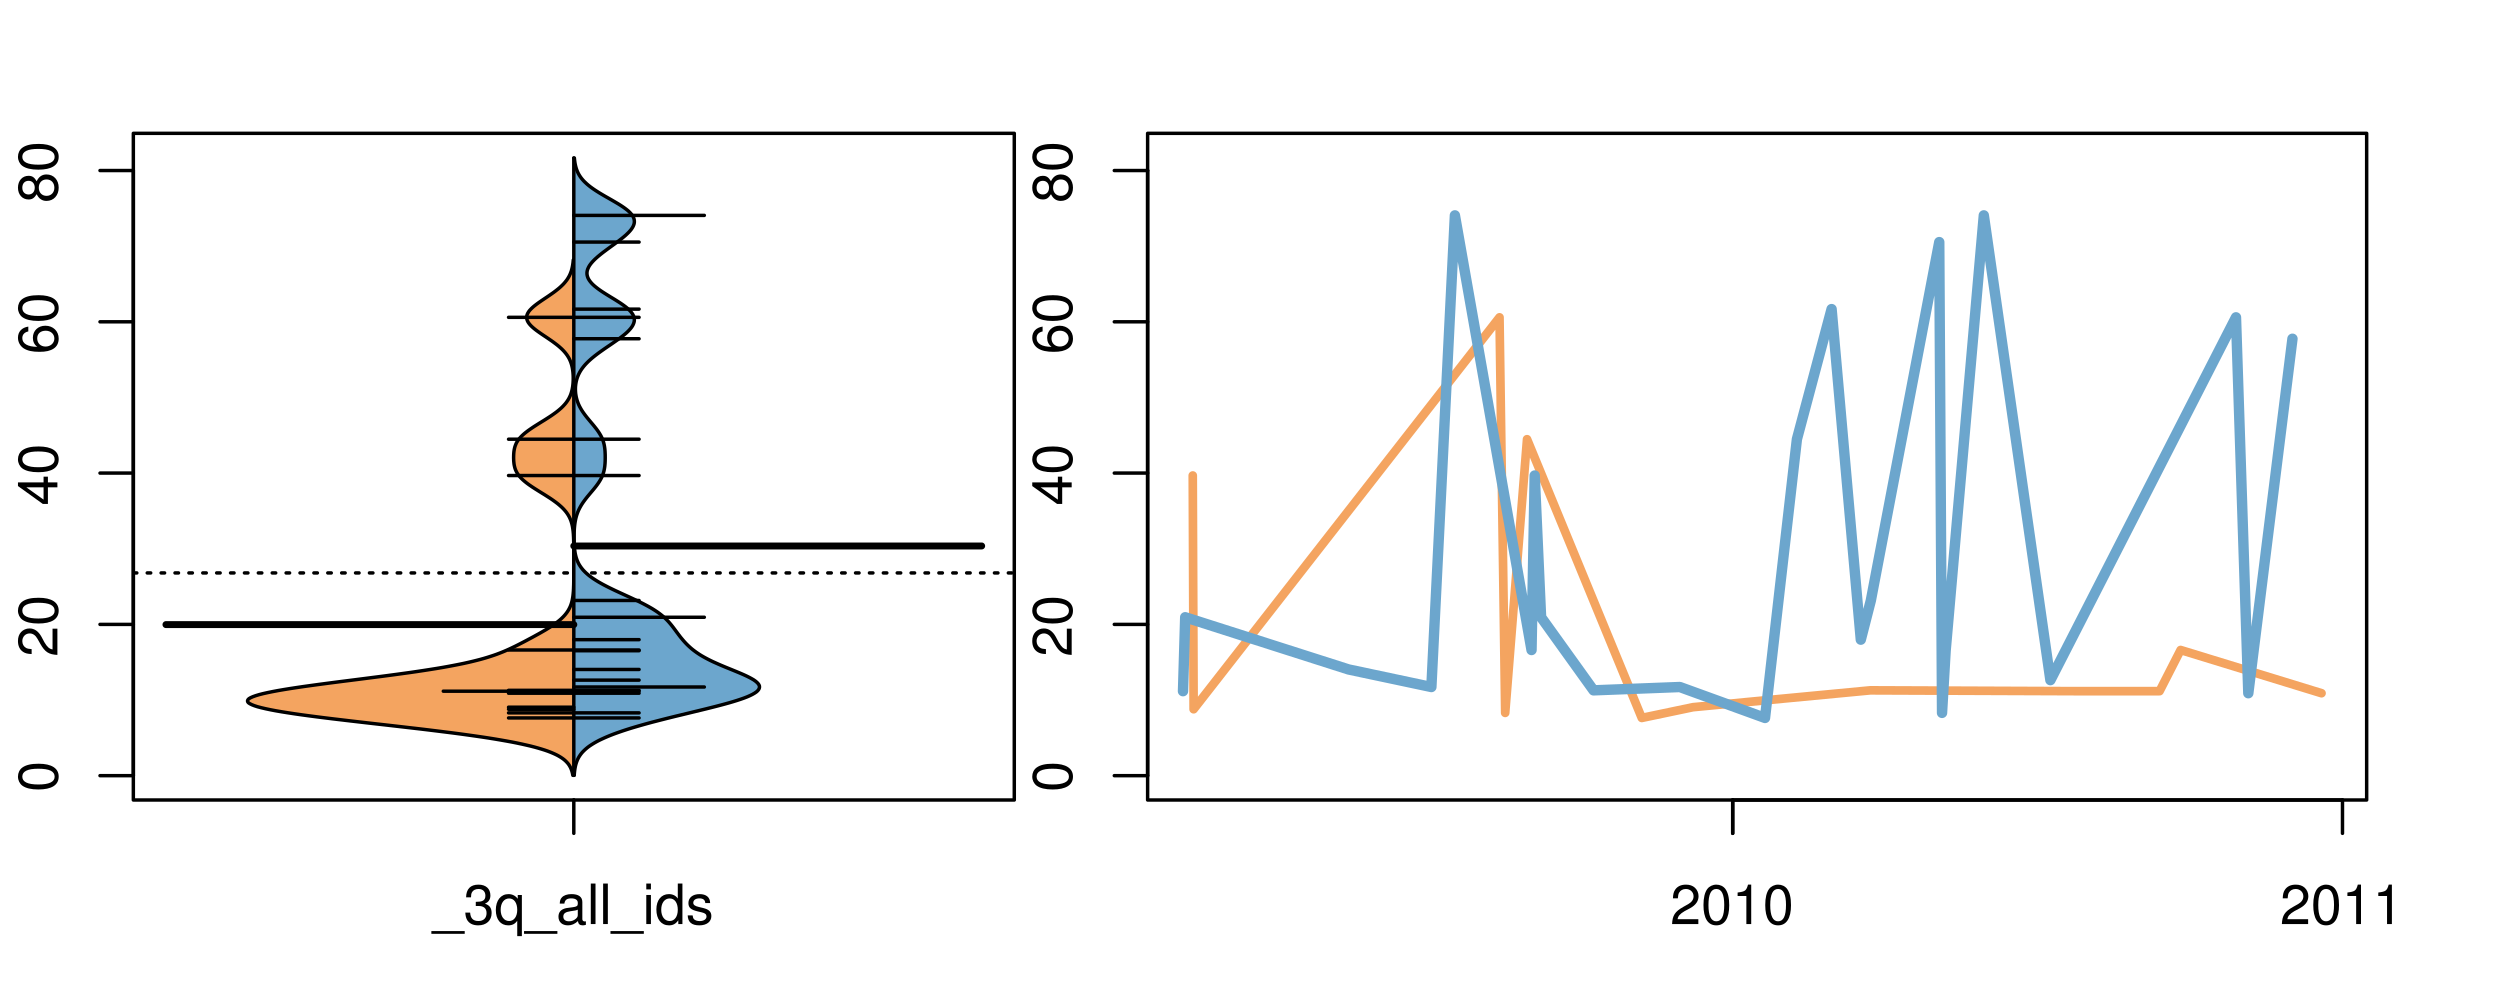 <?xml version="1.0" encoding="UTF-8"?>
<svg xmlns="http://www.w3.org/2000/svg" xmlns:xlink="http://www.w3.org/1999/xlink" width="540pt" height="216pt" viewBox="0 0 540 216" version="1.1">
<defs>
<g>
<symbol overflow="visible" id="glyph0-0">
<path style="stroke:none;" d="M -8.516 -3.297 C -8.516 -2.516 -8.156 -1.781 -7.578 -1.344 C -6.828 -0.797 -5.688 -0.516 -4.109 -0.516 C -1.25 -0.516 0.281 -1.469 0.281 -3.297 C 0.281 -5.094 -1.25 -6.078 -4.047 -6.078 C -5.703 -6.078 -6.797 -5.812 -7.578 -5.25 C -8.172 -4.812 -8.516 -4.109 -8.516 -3.297 Z M -7.578 -3.297 C -7.578 -4.438 -6.422 -5 -4.141 -5 C -1.734 -5 -0.594 -4.453 -0.594 -3.281 C -0.594 -2.156 -1.781 -1.594 -4.109 -1.594 C -6.438 -1.594 -7.578 -2.156 -7.578 -3.297 Z M -7.578 -3.297 "/>
</symbol>
<symbol overflow="visible" id="glyph0-1">
<path style="stroke:none;" d="M -1.047 -6.078 L -1.047 -1.594 C -1.734 -1.703 -2.188 -2.094 -2.797 -3.125 L -3.438 -4.328 C -4.094 -5.516 -4.969 -6.125 -6.016 -6.125 C -6.719 -6.125 -7.375 -5.844 -7.844 -5.344 C -8.297 -4.844 -8.516 -4.219 -8.516 -3.406 C -8.516 -2.328 -8.125 -1.531 -7.406 -1.062 C -6.953 -0.75 -6.422 -0.625 -5.562 -0.594 L -5.562 -1.656 C -6.125 -1.688 -6.484 -1.766 -6.75 -1.906 C -7.266 -2.188 -7.578 -2.734 -7.578 -3.375 C -7.578 -4.328 -6.906 -5.047 -5.984 -5.047 C -5.312 -5.047 -4.734 -4.656 -4.312 -3.906 L -3.688 -2.797 C -2.672 -1.016 -1.875 -0.5 0 -0.406 L 0 -6.078 Z M -1.047 -6.078 "/>
</symbol>
<symbol overflow="visible" id="glyph0-2">
<path style="stroke:none;" d="M -2.047 -3.922 L 0 -3.922 L 0 -4.984 L -2.047 -4.984 L -2.047 -6.234 L -2.984 -6.234 L -2.984 -4.984 L -8.516 -4.984 L -8.516 -4.203 L -3.156 -0.344 L -2.047 -0.344 Z M -2.984 -3.922 L -2.984 -1.266 L -6.703 -3.922 Z M -2.984 -3.922 "/>
</symbol>
<symbol overflow="visible" id="glyph0-3">
<path style="stroke:none;" d="M -6.281 -5.969 C -7.688 -5.766 -8.516 -4.859 -8.516 -3.562 C -8.516 -2.625 -8.047 -1.781 -7.297 -1.281 C -6.469 -0.75 -5.422 -0.516 -3.875 -0.516 C -2.453 -0.516 -1.531 -0.734 -0.781 -1.234 C -0.094 -1.688 0.281 -2.438 0.281 -3.375 C 0.281 -4.984 -0.922 -6.156 -2.594 -6.156 C -4.172 -6.156 -5.297 -5.078 -5.297 -3.547 C -5.297 -2.719 -4.969 -2.047 -4.344 -1.594 C -6.422 -1.609 -7.578 -2.281 -7.578 -3.484 C -7.578 -4.234 -7.109 -4.75 -6.281 -4.922 Z M -4.359 -3.422 C -4.359 -4.438 -3.641 -5.078 -2.516 -5.078 C -1.438 -5.078 -0.656 -4.359 -0.656 -3.391 C -0.656 -2.406 -1.469 -1.656 -2.562 -1.656 C -3.625 -1.656 -4.359 -2.375 -4.359 -3.422 Z M -4.359 -3.422 "/>
</symbol>
<symbol overflow="visible" id="glyph0-4">
<path style="stroke:none;" d="M -4.469 -4.688 C -5 -5.562 -5.438 -5.859 -6.234 -5.859 C -7.578 -5.859 -8.516 -4.812 -8.516 -3.297 C -8.516 -1.797 -7.578 -0.75 -6.234 -0.75 C -5.453 -0.75 -5.016 -1.031 -4.469 -1.891 C -4.016 -0.922 -3.297 -0.438 -2.359 -0.438 C -0.797 -0.438 0.281 -1.625 0.281 -3.297 C 0.281 -4.984 -0.797 -6.156 -2.359 -6.156 C -3.297 -6.156 -4.016 -5.672 -4.469 -4.688 Z M -7.578 -3.297 C -7.578 -4.203 -7.047 -4.781 -6.219 -4.781 C -5.422 -4.781 -4.891 -4.188 -4.891 -3.297 C -4.891 -2.406 -5.422 -1.828 -6.234 -1.828 C -7.047 -1.828 -7.578 -2.406 -7.578 -3.297 Z M -4.016 -3.297 C -4.016 -4.359 -3.344 -5.078 -2.344 -5.078 C -1.328 -5.078 -0.656 -4.359 -0.656 -3.281 C -0.656 -2.25 -1.344 -1.531 -2.344 -1.531 C -3.344 -1.531 -4.016 -2.25 -4.016 -3.297 Z M -4.016 -3.297 "/>
</symbol>
<symbol overflow="visible" id="glyph0-5">
<path style="stroke:none;" d="M -8.75 -5.938 L -8.75 -4.938 L -5.5 -4.938 C -6.125 -4.531 -6.469 -3.859 -6.469 -3.016 C -6.469 -1.375 -5.156 -0.312 -3.156 -0.312 C -1.031 -0.312 0.281 -1.359 0.281 -3.047 C 0.281 -3.906 -0.047 -4.516 -0.828 -5.047 L 0 -5.047 L 0 -5.938 Z M -5.531 -3.188 C -5.531 -4.266 -4.578 -4.938 -3.078 -4.938 C -1.625 -4.938 -0.656 -4.25 -0.656 -3.188 C -0.656 -2.094 -1.625 -1.359 -3.094 -1.359 C -4.562 -1.359 -5.531 -2.094 -5.531 -3.188 Z M -5.531 -3.188 "/>
</symbol>
<symbol overflow="visible" id="glyph0-6">
<path style="stroke:none;" d="M -6.281 -3.094 L -6.281 -2.047 L -7.266 -2.047 C -7.688 -2.047 -7.906 -2.297 -7.906 -2.75 C -7.906 -2.828 -7.906 -2.875 -7.891 -3.094 L -8.719 -3.094 C -8.766 -2.875 -8.781 -2.734 -8.781 -2.531 C -8.781 -1.609 -8.25 -1.062 -7.359 -1.062 L -6.281 -1.062 L -6.281 -0.219 L -5.469 -0.219 L -5.469 -1.062 L 0 -1.062 L 0 -2.047 L -5.469 -2.047 L -5.469 -3.094 Z M -6.281 -3.094 "/>
</symbol>
<symbol overflow="visible" id="glyph0-7">
<path style="stroke:none;" d="M 1.516 -6.938 L 1.516 0.266 L 2.109 0.266 L 2.109 -6.938 Z M 1.516 -6.938 "/>
</symbol>
<symbol overflow="visible" id="glyph0-8">
<path style="stroke:none;" d="M -6.469 -3.266 C -6.469 -1.5 -5.203 -0.438 -3.094 -0.438 C -0.984 -0.438 0.281 -1.484 0.281 -3.281 C 0.281 -5.047 -0.984 -6.125 -3.047 -6.125 C -5.219 -6.125 -6.469 -5.078 -6.469 -3.266 Z M -5.547 -3.281 C -5.547 -4.406 -4.625 -5.078 -3.062 -5.078 C -1.578 -5.078 -0.641 -4.375 -0.641 -3.281 C -0.641 -2.156 -1.578 -1.469 -3.094 -1.469 C -4.609 -1.469 -5.547 -2.156 -5.547 -3.281 Z M -5.547 -3.281 "/>
</symbol>
<symbol overflow="visible" id="glyph0-9">
<path style="stroke:none;" d="M -8.75 -1.828 L -8.75 -0.812 L 0 -0.812 L 0 -1.828 Z M -8.75 -1.828 "/>
</symbol>
<symbol overflow="visible" id="glyph0-10">
<path style="stroke:none;" d="M -1.25 -2.297 L -1.25 -1.047 L 0 -1.047 L 0 -2.297 Z M -1.25 -2.297 "/>
</symbol>
<symbol overflow="visible" id="glyph0-11">
<path style="stroke:none;" d="M 0 -3.422 L -6.281 -5.828 L -6.281 -4.703 L -1.188 -2.922 L -6.281 -1.25 L -6.281 -0.125 L 0 -2.328 Z M 0 -3.422 "/>
</symbol>
<symbol overflow="visible" id="glyph0-12">
<path style="stroke:none;" d="M -0.594 -6.422 C -0.562 -6.312 -0.562 -6.266 -0.562 -6.203 C -0.562 -5.859 -0.75 -5.656 -1.062 -5.656 L -4.75 -5.656 C -5.875 -5.656 -6.469 -4.844 -6.469 -3.297 C -6.469 -2.391 -6.203 -1.625 -5.734 -1.219 C -5.406 -0.922 -5.047 -0.797 -4.422 -0.781 L -4.422 -1.781 C -5.203 -1.875 -5.547 -2.328 -5.547 -3.266 C -5.547 -4.156 -5.203 -4.672 -4.609 -4.672 L -4.344 -4.672 C -3.922 -4.672 -3.75 -4.422 -3.641 -3.625 C -3.469 -2.203 -3.422 -1.984 -3.266 -1.609 C -2.969 -0.875 -2.406 -0.5 -1.578 -0.5 C -0.438 -0.5 0.281 -1.297 0.281 -2.562 C 0.281 -3.359 0 -4 -0.641 -4.703 C -0.016 -4.781 0.281 -5.094 0.281 -5.734 C 0.281 -5.938 0.25 -6.094 0.172 -6.422 Z M -1.984 -4.672 C -1.641 -4.672 -1.438 -4.578 -1.156 -4.266 C -0.797 -3.859 -0.594 -3.375 -0.594 -2.781 C -0.594 -2 -0.969 -1.547 -1.609 -1.547 C -2.266 -1.547 -2.609 -1.984 -2.766 -3.062 C -2.906 -4.109 -2.953 -4.328 -3.109 -4.672 Z M -1.984 -4.672 "/>
</symbol>
<symbol overflow="visible" id="glyph0-13">
<path style="stroke:none;" d="M 0 -5.781 L -6.281 -5.781 L -6.281 -4.781 L -2.719 -4.781 C -1.438 -4.781 -0.594 -4.109 -0.594 -3.078 C -0.594 -2.281 -1.078 -1.781 -1.844 -1.781 L -6.281 -1.781 L -6.281 -0.781 L -1.438 -0.781 C -0.391 -0.781 0.281 -1.562 0.281 -2.781 C 0.281 -3.703 -0.047 -4.297 -0.875 -4.891 L 0 -4.891 Z M 0 -5.781 "/>
</symbol>
<symbol overflow="visible" id="glyph0-14">
<path style="stroke:none;" d="M -2.812 -6.156 C -3.766 -6.156 -4.344 -6.078 -4.812 -5.906 C -5.844 -5.5 -6.469 -4.531 -6.469 -3.359 C -6.469 -1.609 -5.125 -0.484 -3.062 -0.484 C -1 -0.484 0.281 -1.578 0.281 -3.344 C 0.281 -4.781 -0.547 -5.766 -1.906 -6.031 L -1.906 -5.016 C -1.078 -4.734 -0.641 -4.172 -0.641 -3.375 C -0.641 -2.734 -0.938 -2.203 -1.469 -1.859 C -1.828 -1.625 -2.188 -1.531 -2.812 -1.531 Z M -3.625 -1.547 C -4.781 -1.625 -5.547 -2.344 -5.547 -3.344 C -5.547 -4.328 -4.734 -5.094 -3.703 -5.094 C -3.672 -5.094 -3.641 -5.094 -3.625 -5.078 Z M -3.625 -1.547 "/>
</symbol>
<symbol overflow="visible" id="glyph1-0">
<path style="stroke:none;" d="M 6.938 1.516 L -0.266 1.516 L -0.266 2.109 L 6.938 2.109 Z M 6.938 1.516 "/>
</symbol>
<symbol overflow="visible" id="glyph1-1">
<path style="stroke:none;" d="M 2.656 -3.906 L 3.234 -3.906 C 4.391 -3.906 4.984 -3.391 4.984 -2.359 C 4.984 -1.297 4.328 -0.656 3.234 -0.656 C 2.078 -0.656 1.516 -1.234 1.438 -2.469 L 0.391 -2.469 C 0.438 -1.781 0.547 -1.344 0.75 -0.953 C 1.188 -0.141 2.031 0.281 3.188 0.281 C 4.938 0.281 6.078 -0.766 6.078 -2.375 C 6.078 -3.453 5.656 -4.062 4.625 -4.406 C 5.422 -4.719 5.812 -5.312 5.812 -6.172 C 5.812 -7.625 4.844 -8.516 3.234 -8.516 C 1.516 -8.516 0.594 -7.578 0.562 -5.766 L 1.625 -5.766 C 1.625 -6.281 1.688 -6.562 1.812 -6.828 C 2.047 -7.297 2.578 -7.578 3.234 -7.578 C 4.172 -7.578 4.734 -7.031 4.734 -6.125 C 4.734 -5.531 4.531 -5.172 4.062 -4.984 C 3.766 -4.859 3.391 -4.812 2.656 -4.797 Z M 2.656 -3.906 "/>
</symbol>
<symbol overflow="visible" id="glyph1-2">
<path style="stroke:none;" d="M 5.938 2.609 L 5.938 -6.281 L 5.047 -6.281 L 5.047 -5.453 C 4.578 -6.109 3.875 -6.469 3.047 -6.469 C 1.391 -6.469 0.312 -5.109 0.312 -3.031 C 0.312 -0.984 1.344 0.281 3 0.281 C 3.875 0.281 4.469 -0.031 4.938 -0.719 L 4.938 2.609 Z M 3.188 -5.531 C 4.266 -5.531 4.938 -4.578 4.938 -3.062 C 4.938 -1.625 4.25 -0.656 3.188 -0.656 C 2.094 -0.656 1.359 -1.625 1.359 -3.094 C 1.359 -4.547 2.094 -5.531 3.188 -5.531 Z M 3.188 -5.531 "/>
</symbol>
<symbol overflow="visible" id="glyph1-3">
<path style="stroke:none;" d="M 6.422 -0.594 C 6.312 -0.562 6.266 -0.562 6.203 -0.562 C 5.859 -0.562 5.656 -0.75 5.656 -1.062 L 5.656 -4.75 C 5.656 -5.875 4.844 -6.469 3.297 -6.469 C 2.391 -6.469 1.625 -6.203 1.219 -5.734 C 0.922 -5.406 0.797 -5.047 0.781 -4.422 L 1.781 -4.422 C 1.875 -5.203 2.328 -5.547 3.266 -5.547 C 4.156 -5.547 4.672 -5.203 4.672 -4.609 L 4.672 -4.344 C 4.672 -3.922 4.422 -3.75 3.625 -3.641 C 2.203 -3.469 1.984 -3.422 1.609 -3.266 C 0.875 -2.969 0.5 -2.406 0.5 -1.578 C 0.5 -0.438 1.297 0.281 2.562 0.281 C 3.359 0.281 4 0 4.703 -0.641 C 4.781 -0.016 5.094 0.281 5.734 0.281 C 5.938 0.281 6.094 0.25 6.422 0.172 Z M 4.672 -1.984 C 4.672 -1.641 4.578 -1.438 4.266 -1.156 C 3.859 -0.797 3.375 -0.594 2.781 -0.594 C 2 -0.594 1.547 -0.969 1.547 -1.609 C 1.547 -2.266 1.984 -2.609 3.062 -2.766 C 4.109 -2.906 4.328 -2.953 4.672 -3.109 Z M 4.672 -1.984 "/>
</symbol>
<symbol overflow="visible" id="glyph1-4">
<path style="stroke:none;" d="M 1.828 -8.75 L 0.812 -8.75 L 0.812 0 L 1.828 0 Z M 1.828 -8.75 "/>
</symbol>
<symbol overflow="visible" id="glyph1-5">
<path style="stroke:none;" d="M 1.797 -6.281 L 0.797 -6.281 L 0.797 0 L 1.797 0 Z M 1.797 -8.75 L 0.797 -8.75 L 0.797 -7.484 L 1.797 -7.484 Z M 1.797 -8.75 "/>
</symbol>
<symbol overflow="visible" id="glyph1-6">
<path style="stroke:none;" d="M 5.938 -8.75 L 4.938 -8.75 L 4.938 -5.5 C 4.531 -6.125 3.859 -6.469 3.016 -6.469 C 1.375 -6.469 0.312 -5.156 0.312 -3.156 C 0.312 -1.031 1.359 0.281 3.047 0.281 C 3.906 0.281 4.516 -0.047 5.047 -0.828 L 5.047 0 L 5.938 0 Z M 3.188 -5.531 C 4.266 -5.531 4.938 -4.578 4.938 -3.078 C 4.938 -1.625 4.25 -0.656 3.188 -0.656 C 2.094 -0.656 1.359 -1.625 1.359 -3.094 C 1.359 -4.562 2.094 -5.531 3.188 -5.531 Z M 3.188 -5.531 "/>
</symbol>
<symbol overflow="visible" id="glyph1-7">
<path style="stroke:none;" d="M 5.25 -4.531 C 5.25 -5.766 4.422 -6.469 2.969 -6.469 C 1.516 -6.469 0.562 -5.719 0.562 -4.547 C 0.562 -3.562 1.062 -3.094 2.562 -2.734 L 3.484 -2.516 C 4.188 -2.344 4.469 -2.094 4.469 -1.625 C 4.469 -1.047 3.875 -0.641 3 -0.641 C 2.453 -0.641 2 -0.797 1.75 -1.062 C 1.594 -1.25 1.531 -1.422 1.469 -1.875 L 0.406 -1.875 C 0.453 -0.422 1.266 0.281 2.922 0.281 C 4.5 0.281 5.516 -0.5 5.516 -1.719 C 5.516 -2.656 4.984 -3.172 3.734 -3.469 L 2.766 -3.703 C 1.953 -3.891 1.609 -4.156 1.609 -4.594 C 1.609 -5.172 2.125 -5.547 2.938 -5.547 C 3.75 -5.547 4.172 -5.203 4.203 -4.531 Z M 5.25 -4.531 "/>
</symbol>
<symbol overflow="visible" id="glyph1-8">
<path style="stroke:none;" d="M 6.078 -1.047 L 1.594 -1.047 C 1.703 -1.734 2.094 -2.188 3.125 -2.797 L 4.328 -3.438 C 5.516 -4.094 6.125 -4.969 6.125 -6.016 C 6.125 -6.719 5.844 -7.375 5.344 -7.844 C 4.844 -8.297 4.219 -8.516 3.406 -8.516 C 2.328 -8.516 1.531 -8.125 1.062 -7.406 C 0.75 -6.953 0.625 -6.422 0.594 -5.562 L 1.656 -5.562 C 1.688 -6.125 1.766 -6.484 1.906 -6.75 C 2.188 -7.266 2.734 -7.578 3.375 -7.578 C 4.328 -7.578 5.047 -6.906 5.047 -5.984 C 5.047 -5.312 4.656 -4.734 3.906 -4.312 L 2.797 -3.688 C 1.016 -2.672 0.5 -1.875 0.406 0 L 6.078 0 Z M 6.078 -1.047 "/>
</symbol>
<symbol overflow="visible" id="glyph1-9">
<path style="stroke:none;" d="M 3.297 -8.516 C 2.516 -8.516 1.781 -8.156 1.344 -7.578 C 0.797 -6.828 0.516 -5.688 0.516 -4.109 C 0.516 -1.25 1.469 0.281 3.297 0.281 C 5.094 0.281 6.078 -1.25 6.078 -4.047 C 6.078 -5.703 5.812 -6.797 5.25 -7.578 C 4.812 -8.172 4.109 -8.516 3.297 -8.516 Z M 3.297 -7.578 C 4.438 -7.578 5 -6.422 5 -4.141 C 5 -1.734 4.453 -0.594 3.281 -0.594 C 2.156 -0.594 1.594 -1.781 1.594 -4.109 C 1.594 -6.438 2.156 -7.578 3.297 -7.578 Z M 3.297 -7.578 "/>
</symbol>
<symbol overflow="visible" id="glyph1-10">
<path style="stroke:none;" d="M 3.109 -6.062 L 3.109 0 L 4.156 0 L 4.156 -8.516 L 3.469 -8.516 C 3.094 -7.203 2.859 -7.016 1.219 -6.812 L 1.219 -6.062 Z M 3.109 -6.062 "/>
</symbol>
</g>
<clipPath id="clip1">
  <path d="M 28.801 28.801 L 220.086 28.801 L 220.086 173.801 L 28.801 173.801 Z M 28.801 28.801 "/>
</clipPath>
<clipPath id="clip2">
  <path d="M 247.887 28.801 L 512.199 28.801 L 512.199 173.801 L 247.887 173.801 Z M 247.887 28.801 "/>
</clipPath>
<clipPath id="clip3">
  <path d="M 233.484 14.398 L 526.598 14.398 L 526.598 188.199 L 233.484 188.199 Z M 233.484 14.398 "/>
</clipPath>
<clipPath id="clip4">
  <path d="M 247.887 28.801 L 512.199 28.801 L 512.199 173.801 L 247.887 173.801 Z M 247.887 28.801 "/>
</clipPath>
</defs>
<g id="surface416">
<path style="fill:none;stroke-width:0.75;stroke-linecap:round;stroke-linejoin:round;stroke:rgb(0%,0%,0%);stroke-opacity:1;stroke-miterlimit:10;" d="M 28.801 172.801 L 219.086 172.801 L 219.086 28.801 L 28.801 28.801 L 28.801 172.801 "/>
<path style="fill:none;stroke-width:0.75;stroke-linecap:round;stroke-linejoin:round;stroke:rgb(0%,0%,0%);stroke-opacity:1;stroke-miterlimit:10;" d="M 28.801 167.543 L 28.801 36.836 "/>
<path style="fill:none;stroke-width:0.75;stroke-linecap:round;stroke-linejoin:round;stroke:rgb(0%,0%,0%);stroke-opacity:1;stroke-miterlimit:10;" d="M 28.801 167.543 L 21.602 167.543 "/>
<path style="fill:none;stroke-width:0.75;stroke-linecap:round;stroke-linejoin:round;stroke:rgb(0%,0%,0%);stroke-opacity:1;stroke-miterlimit:10;" d="M 28.801 134.867 L 21.602 134.867 "/>
<path style="fill:none;stroke-width:0.75;stroke-linecap:round;stroke-linejoin:round;stroke:rgb(0%,0%,0%);stroke-opacity:1;stroke-miterlimit:10;" d="M 28.801 102.188 L 21.602 102.188 "/>
<path style="fill:none;stroke-width:0.75;stroke-linecap:round;stroke-linejoin:round;stroke:rgb(0%,0%,0%);stroke-opacity:1;stroke-miterlimit:10;" d="M 28.801 69.512 L 21.602 69.512 "/>
<path style="fill:none;stroke-width:0.75;stroke-linecap:round;stroke-linejoin:round;stroke:rgb(0%,0%,0%);stroke-opacity:1;stroke-miterlimit:10;" d="M 28.801 36.836 L 21.602 36.836 "/>
<g style="fill:rgb(0%,0%,0%);fill-opacity:1;">
  <use xlink:href="#glyph0-0" x="12.396" y="171.043"/>
</g>
<g style="fill:rgb(0%,0%,0%);fill-opacity:1;">
  <use xlink:href="#glyph0-1" x="12.396" y="141.867"/>
  <use xlink:href="#glyph0-0" x="12.396" y="135.195"/>
</g>
<g style="fill:rgb(0%,0%,0%);fill-opacity:1;">
  <use xlink:href="#glyph0-2" x="12.396" y="109.188"/>
  <use xlink:href="#glyph0-0" x="12.396" y="102.516"/>
</g>
<g style="fill:rgb(0%,0%,0%);fill-opacity:1;">
  <use xlink:href="#glyph0-3" x="12.396" y="76.512"/>
  <use xlink:href="#glyph0-0" x="12.396" y="69.84"/>
</g>
<g style="fill:rgb(0%,0%,0%);fill-opacity:1;">
  <use xlink:href="#glyph0-4" x="12.396" y="43.836"/>
  <use xlink:href="#glyph0-0" x="12.396" y="37.164"/>
</g>
<path style="fill:none;stroke-width:0.75;stroke-linecap:round;stroke-linejoin:round;stroke:rgb(0%,0%,0%);stroke-opacity:1;stroke-miterlimit:10;" d="M 123.941 172.801 L 123.941 172.801 "/>
<path style="fill:none;stroke-width:0.75;stroke-linecap:round;stroke-linejoin:round;stroke:rgb(0%,0%,0%);stroke-opacity:1;stroke-miterlimit:10;" d="M 123.941 172.801 L 123.941 180 "/>
<g style="fill:rgb(0%,0%,0%);fill-opacity:1;">
  <use xlink:href="#glyph1-0" x="93.441" y="199.596"/>
  <use xlink:href="#glyph1-1" x="100.113" y="199.596"/>
  <use xlink:href="#glyph1-2" x="106.785" y="199.596"/>
  <use xlink:href="#glyph1-0" x="113.457" y="199.596"/>
  <use xlink:href="#glyph1-3" x="120.129" y="199.596"/>
  <use xlink:href="#glyph1-4" x="126.801" y="199.596"/>
  <use xlink:href="#glyph1-4" x="129.465" y="199.596"/>
  <use xlink:href="#glyph1-0" x="132.129" y="199.596"/>
  <use xlink:href="#glyph1-5" x="138.801" y="199.596"/>
  <use xlink:href="#glyph1-6" x="141.465" y="199.596"/>
  <use xlink:href="#glyph1-7" x="148.137" y="199.596"/>
</g>
<g clip-path="url(#clip1)" clip-rule="nonzero">
<path style="fill:none;stroke-width:0.75;stroke-linecap:round;stroke-linejoin:round;stroke:rgb(0%,0%,0%);stroke-opacity:1;stroke-dasharray:0.75,2.25;stroke-miterlimit:10;" d="M 28.801 123.754 L 219.086 123.754 "/>
<path style=" stroke:none;fill-rule:nonzero;fill:rgb(95.686%,64.314%,37.647%);fill-opacity:1;" d="M 123.941 56.156 L 123.828 56.156 L 123.809 56.375 L 123.762 56.812 L 123.73 57.027 L 123.699 57.246 L 123.66 57.465 L 123.617 57.684 L 123.57 57.898 L 123.516 58.117 L 123.457 58.336 L 123.395 58.555 L 123.316 58.77 L 123.234 58.988 L 123.145 59.207 L 123.047 59.426 L 122.938 59.645 L 122.816 59.859 L 122.688 60.078 L 122.551 60.297 L 122.398 60.516 L 122.23 60.73 L 122.055 60.949 L 121.867 61.168 L 121.668 61.387 L 121.453 61.602 L 121.227 61.82 L 120.988 62.039 L 120.738 62.258 L 120.477 62.473 L 120.199 62.691 L 119.918 62.91 L 119.625 63.129 L 119.324 63.344 L 118.699 63.781 L 118.379 64 L 118.055 64.219 L 117.73 64.434 L 117.082 64.871 L 116.762 65.09 L 116.449 65.305 L 116.148 65.523 L 115.852 65.742 L 115.57 65.961 L 115.301 66.176 L 115.051 66.395 L 114.816 66.613 L 114.602 66.832 L 114.402 67.047 L 114.234 67.266 L 114.094 67.484 L 113.973 67.703 L 113.875 67.922 L 113.809 68.137 L 113.773 68.355 L 113.762 68.574 L 113.777 68.793 L 113.82 69.008 L 113.895 69.227 L 113.996 69.445 L 114.121 69.664 L 114.273 69.879 L 114.449 70.098 L 114.648 70.316 L 114.867 70.535 L 115.105 70.75 L 115.359 70.969 L 115.633 71.188 L 115.918 71.406 L 116.215 71.621 L 116.523 71.84 L 116.836 72.059 L 117.156 72.277 L 117.48 72.496 L 117.805 72.711 L 118.453 73.148 L 118.77 73.367 L 119.086 73.582 L 119.395 73.801 L 119.691 74.02 L 119.984 74.238 L 120.266 74.453 L 120.539 74.672 L 120.797 74.891 L 121.043 75.109 L 121.281 75.324 L 121.504 75.543 L 121.715 75.762 L 121.91 75.98 L 122.098 76.199 L 122.27 76.414 L 122.434 76.633 L 122.582 76.852 L 122.719 77.07 L 122.848 77.285 L 122.965 77.504 L 123.07 77.723 L 123.164 77.941 L 123.254 78.156 L 123.332 78.375 L 123.402 78.594 L 123.469 78.812 L 123.523 79.027 L 123.574 79.246 L 123.621 79.465 L 123.691 79.902 L 123.719 80.117 L 123.746 80.336 L 123.766 80.555 L 123.781 80.773 L 123.797 80.988 L 123.812 81.426 L 123.812 81.859 L 123.809 82.078 L 123.801 82.297 L 123.789 82.516 L 123.777 82.73 L 123.758 82.949 L 123.711 83.387 L 123.68 83.602 L 123.602 84.039 L 123.555 84.258 L 123.5 84.477 L 123.441 84.691 L 123.375 84.91 L 123.301 85.129 L 123.219 85.348 L 123.125 85.562 L 123.023 85.781 L 122.914 86 L 122.793 86.219 L 122.66 86.434 L 122.516 86.652 L 122.363 86.871 L 122.195 87.09 L 122.016 87.305 L 121.82 87.523 L 121.617 87.742 L 121.398 87.961 L 121.168 88.18 L 120.922 88.395 L 120.664 88.613 L 120.395 88.832 L 120.113 89.051 L 119.816 89.266 L 119.512 89.484 L 119.199 89.703 L 118.875 89.922 L 118.543 90.137 L 118.207 90.355 L 117.863 90.574 L 117.516 90.793 L 117.164 91.008 L 116.461 91.445 L 115.766 91.883 L 115.426 92.098 L 115.09 92.316 L 114.766 92.535 L 114.445 92.754 L 114.141 92.969 L 113.848 93.188 L 113.566 93.406 L 113.297 93.625 L 113.047 93.84 L 112.809 94.059 L 112.59 94.277 L 112.383 94.496 L 112.195 94.711 L 112.023 94.93 L 111.867 95.148 L 111.727 95.367 L 111.598 95.582 L 111.488 95.801 L 111.395 96.02 L 111.309 96.238 L 111.234 96.457 L 111.172 96.672 L 111.121 96.891 L 111.074 97.109 L 111.039 97.328 L 111.008 97.543 L 110.969 97.98 L 110.957 98.199 L 110.949 98.414 L 110.941 98.852 L 110.945 99.07 L 110.953 99.285 L 110.961 99.504 L 110.977 99.723 L 111.023 100.16 L 111.055 100.375 L 111.098 100.594 L 111.148 100.812 L 111.203 101.031 L 111.27 101.246 L 111.352 101.465 L 111.445 101.684 L 111.551 101.902 L 111.668 102.117 L 111.801 102.336 L 111.953 102.555 L 112.117 102.773 L 112.297 102.988 L 112.492 103.207 L 112.707 103.426 L 112.938 103.645 L 113.184 103.863 L 113.445 104.078 L 113.719 104.297 L 114.008 104.516 L 114.309 104.734 L 114.621 104.949 L 114.941 105.168 L 115.613 105.605 L 115.957 105.82 L 116.305 106.039 L 117.008 106.477 L 117.359 106.691 L 117.711 106.91 L 118.055 107.129 L 118.395 107.348 L 118.73 107.562 L 119.059 107.781 L 119.379 108 L 119.684 108.219 L 119.984 108.438 L 120.27 108.652 L 120.547 108.871 L 120.809 109.09 L 121.059 109.309 L 121.297 109.523 L 121.523 109.742 L 121.734 109.961 L 121.934 110.18 L 122.117 110.395 L 122.293 110.613 L 122.453 110.832 L 122.602 111.051 L 122.738 111.266 L 122.863 111.484 L 122.98 111.703 L 123.086 111.922 L 123.18 112.141 L 123.27 112.355 L 123.348 112.574 L 123.418 112.793 L 123.48 113.012 L 123.539 113.227 L 123.59 113.445 L 123.637 113.664 L 123.676 113.883 L 123.711 114.098 L 123.742 114.316 L 123.797 114.754 L 123.816 114.969 L 123.836 115.188 L 123.852 115.406 L 123.875 115.844 L 123.887 116.059 L 123.91 116.715 L 123.914 116.93 L 123.926 117.586 L 123.93 117.801 L 123.934 118.02 L 123.934 118.238 L 123.938 118.457 L 123.938 119.109 L 123.941 119.328 L 123.941 123.684 L 123.938 123.902 L 123.938 124.555 L 123.934 124.773 L 123.934 124.992 L 123.93 125.207 L 123.93 125.426 L 123.922 125.863 L 123.918 126.078 L 123.914 126.297 L 123.898 126.734 L 123.891 126.949 L 123.883 127.168 L 123.859 127.605 L 123.844 127.82 L 123.805 128.258 L 123.758 128.695 L 123.727 128.91 L 123.695 129.129 L 123.656 129.348 L 123.613 129.566 L 123.566 129.781 L 123.512 130 L 123.449 130.219 L 123.383 130.438 L 123.309 130.652 L 123.227 130.871 L 123.133 131.09 L 123.031 131.309 L 122.918 131.523 L 122.801 131.742 L 122.668 131.961 L 122.523 132.18 L 122.367 132.398 L 122.199 132.613 L 122.02 132.832 L 121.824 133.051 L 121.617 133.27 L 121.398 133.484 L 121.168 133.703 L 120.918 133.922 L 120.656 134.141 L 120.383 134.355 L 120.098 134.574 L 119.797 134.793 L 119.484 135.012 L 119.16 135.227 L 118.828 135.445 L 118.484 135.664 L 118.129 135.883 L 117.766 136.102 L 117.395 136.316 L 117.016 136.535 L 116.633 136.754 L 116.242 136.973 L 115.848 137.188 L 115.453 137.406 L 115.051 137.625 L 114.645 137.844 L 114.238 138.059 L 113.832 138.277 L 113.004 138.715 L 112.582 138.93 L 112.16 139.148 L 111.73 139.367 L 111.293 139.586 L 110.844 139.801 L 110.387 140.02 L 109.918 140.238 L 109.43 140.457 L 108.922 140.676 L 108.395 140.891 L 107.844 141.109 L 107.266 141.328 L 106.645 141.547 L 105.992 141.762 L 105.309 141.98 L 104.582 142.199 L 103.801 142.418 L 102.973 142.633 L 102.094 142.852 L 101.168 143.07 L 100.184 143.289 L 99.133 143.504 L 98.023 143.723 L 96.863 143.941 L 95.648 144.16 L 94.355 144.379 L 93.008 144.594 L 91.609 144.812 L 90.16 145.031 L 88.656 145.25 L 87.102 145.465 L 85.508 145.684 L 83.879 145.902 L 82.219 146.121 L 80.531 146.336 L 78.828 146.555 L 75.398 146.992 L 73.688 147.207 L 71.996 147.426 L 70.324 147.645 L 68.684 147.863 L 67.086 148.082 L 65.547 148.297 L 64.062 148.516 L 62.637 148.734 L 61.285 148.953 L 60.039 149.168 L 58.875 149.387 L 57.805 149.605 L 56.828 149.824 L 55.984 150.039 L 55.258 150.258 L 54.645 150.477 L 54.145 150.695 L 53.777 150.91 L 53.562 151.129 L 53.465 151.348 L 53.492 151.566 L 53.641 151.781 L 53.961 152 L 54.402 152.219 L 54.957 152.438 L 55.629 152.656 L 56.445 152.871 L 57.383 153.09 L 58.426 153.309 L 59.566 153.527 L 60.812 153.742 L 62.176 153.961 L 63.617 154.18 L 65.133 154.398 L 66.719 154.613 L 68.391 154.832 L 70.117 155.051 L 71.891 155.27 L 73.703 155.484 L 75.555 155.703 L 77.438 155.922 L 79.336 156.141 L 81.246 156.359 L 83.16 156.574 L 85.07 156.793 L 86.969 157.012 L 88.852 157.23 L 90.711 157.445 L 92.535 157.664 L 94.324 157.883 L 96.074 158.102 L 97.785 158.316 L 99.441 158.535 L 101.035 158.754 L 102.582 158.973 L 104.07 159.188 L 105.504 159.406 L 106.855 159.625 L 108.152 159.844 L 109.387 160.062 L 110.562 160.277 L 111.664 160.496 L 112.695 160.715 L 113.672 160.934 L 114.59 161.148 L 115.445 161.367 L 116.23 161.586 L 116.969 161.805 L 117.652 162.02 L 118.289 162.238 L 118.859 162.457 L 119.387 162.676 L 119.871 162.891 L 120.32 163.109 L 120.719 163.328 L 121.082 163.547 L 121.41 163.762 L 121.711 163.98 L 121.98 164.199 L 122.219 164.418 L 122.43 164.637 L 122.625 164.852 L 122.797 165.07 L 122.945 165.289 L 123.074 165.508 L 123.195 165.723 L 123.297 165.941 L 123.387 166.16 L 123.465 166.379 L 123.535 166.594 L 123.594 166.812 L 123.648 167.031 L 123.691 167.25 L 123.73 167.465 L 123.941 167.465 Z M 123.941 56.156 "/>
<path style="fill:none;stroke-width:0.75;stroke-linecap:round;stroke-linejoin:round;stroke:rgb(0%,0%,0%);stroke-opacity:1;stroke-miterlimit:10;" d="M 123.941 56.156 L 123.828 56.156 L 123.809 56.375 L 123.762 56.812 L 123.73 57.027 L 123.699 57.246 L 123.66 57.465 L 123.617 57.684 L 123.57 57.898 L 123.516 58.117 L 123.457 58.336 L 123.395 58.555 L 123.316 58.77 L 123.234 58.988 L 123.145 59.207 L 123.047 59.426 L 122.938 59.645 L 122.816 59.859 L 122.688 60.078 L 122.551 60.297 L 122.398 60.516 L 122.23 60.73 L 122.055 60.949 L 121.867 61.168 L 121.668 61.387 L 121.453 61.602 L 121.227 61.82 L 120.988 62.039 L 120.738 62.258 L 120.477 62.473 L 120.199 62.691 L 119.918 62.91 L 119.625 63.129 L 119.324 63.344 L 118.699 63.781 L 118.379 64 L 118.055 64.219 L 117.73 64.434 L 117.082 64.871 L 116.762 65.09 L 116.449 65.305 L 116.148 65.523 L 115.852 65.742 L 115.57 65.961 L 115.301 66.176 L 115.051 66.395 L 114.816 66.613 L 114.602 66.832 L 114.402 67.047 L 114.234 67.266 L 114.094 67.484 L 113.973 67.703 L 113.875 67.922 L 113.809 68.137 L 113.773 68.355 L 113.762 68.574 L 113.777 68.793 L 113.82 69.008 L 113.895 69.227 L 113.996 69.445 L 114.121 69.664 L 114.273 69.879 L 114.449 70.098 L 114.648 70.316 L 114.867 70.535 L 115.105 70.75 L 115.359 70.969 L 115.633 71.188 L 115.918 71.406 L 116.215 71.621 L 116.523 71.84 L 116.836 72.059 L 117.156 72.277 L 117.48 72.496 L 117.805 72.711 L 118.453 73.148 L 118.77 73.367 L 119.086 73.582 L 119.395 73.801 L 119.691 74.02 L 119.984 74.238 L 120.266 74.453 L 120.539 74.672 L 120.797 74.891 L 121.043 75.109 L 121.281 75.324 L 121.504 75.543 L 121.715 75.762 L 121.91 75.98 L 122.098 76.199 L 122.27 76.414 L 122.434 76.633 L 122.582 76.852 L 122.719 77.07 L 122.848 77.285 L 122.965 77.504 L 123.07 77.723 L 123.164 77.941 L 123.254 78.156 L 123.332 78.375 L 123.402 78.594 L 123.469 78.812 L 123.523 79.027 L 123.574 79.246 L 123.621 79.465 L 123.691 79.902 L 123.719 80.117 L 123.746 80.336 L 123.766 80.555 L 123.781 80.773 L 123.797 80.988 L 123.812 81.426 L 123.812 81.859 L 123.809 82.078 L 123.801 82.297 L 123.789 82.516 L 123.777 82.73 L 123.758 82.949 L 123.711 83.387 L 123.68 83.602 L 123.602 84.039 L 123.555 84.258 L 123.5 84.477 L 123.441 84.691 L 123.375 84.91 L 123.301 85.129 L 123.219 85.348 L 123.125 85.562 L 123.023 85.781 L 122.914 86 L 122.793 86.219 L 122.66 86.434 L 122.516 86.652 L 122.363 86.871 L 122.195 87.09 L 122.016 87.305 L 121.82 87.523 L 121.617 87.742 L 121.398 87.961 L 121.168 88.18 L 120.922 88.395 L 120.664 88.613 L 120.395 88.832 L 120.113 89.051 L 119.816 89.266 L 119.512 89.484 L 119.199 89.703 L 118.875 89.922 L 118.543 90.137 L 118.207 90.355 L 117.863 90.574 L 117.516 90.793 L 117.164 91.008 L 116.461 91.445 L 115.766 91.883 L 115.426 92.098 L 115.09 92.316 L 114.766 92.535 L 114.445 92.754 L 114.141 92.969 L 113.848 93.188 L 113.566 93.406 L 113.297 93.625 L 113.047 93.84 L 112.809 94.059 L 112.59 94.277 L 112.383 94.496 L 112.195 94.711 L 112.023 94.93 L 111.867 95.148 L 111.727 95.367 L 111.598 95.582 L 111.488 95.801 L 111.395 96.02 L 111.309 96.238 L 111.234 96.457 L 111.172 96.672 L 111.121 96.891 L 111.074 97.109 L 111.039 97.328 L 111.008 97.543 L 110.969 97.98 L 110.957 98.199 L 110.949 98.414 L 110.941 98.852 L 110.945 99.07 L 110.953 99.285 L 110.961 99.504 L 110.977 99.723 L 111.023 100.16 L 111.055 100.375 L 111.098 100.594 L 111.148 100.812 L 111.203 101.031 L 111.27 101.246 L 111.352 101.465 L 111.445 101.684 L 111.551 101.902 L 111.668 102.117 L 111.801 102.336 L 111.953 102.555 L 112.117 102.773 L 112.297 102.988 L 112.492 103.207 L 112.707 103.426 L 112.938 103.645 L 113.184 103.863 L 113.445 104.078 L 113.719 104.297 L 114.008 104.516 L 114.309 104.734 L 114.621 104.949 L 114.941 105.168 L 115.613 105.605 L 115.957 105.82 L 116.305 106.039 L 117.008 106.477 L 117.359 106.691 L 117.711 106.91 L 118.055 107.129 L 118.395 107.348 L 118.73 107.562 L 119.059 107.781 L 119.379 108 L 119.684 108.219 L 119.984 108.438 L 120.27 108.652 L 120.547 108.871 L 120.809 109.09 L 121.059 109.309 L 121.297 109.523 L 121.523 109.742 L 121.734 109.961 L 121.934 110.18 L 122.117 110.395 L 122.293 110.613 L 122.453 110.832 L 122.602 111.051 L 122.738 111.266 L 122.863 111.484 L 122.98 111.703 L 123.086 111.922 L 123.18 112.141 L 123.27 112.355 L 123.348 112.574 L 123.418 112.793 L 123.48 113.012 L 123.539 113.227 L 123.59 113.445 L 123.637 113.664 L 123.676 113.883 L 123.711 114.098 L 123.742 114.316 L 123.797 114.754 L 123.816 114.969 L 123.836 115.188 L 123.852 115.406 L 123.875 115.844 L 123.887 116.059 L 123.91 116.715 L 123.914 116.93 L 123.926 117.586 L 123.93 117.801 L 123.934 118.02 L 123.934 118.238 L 123.938 118.457 L 123.938 119.109 L 123.941 119.328 L 123.941 123.684 L 123.938 123.902 L 123.938 124.555 L 123.934 124.773 L 123.934 124.992 L 123.93 125.207 L 123.93 125.426 L 123.922 125.863 L 123.918 126.078 L 123.914 126.297 L 123.898 126.734 L 123.891 126.949 L 123.883 127.168 L 123.859 127.605 L 123.844 127.82 L 123.805 128.258 L 123.758 128.695 L 123.727 128.91 L 123.695 129.129 L 123.656 129.348 L 123.613 129.566 L 123.566 129.781 L 123.512 130 L 123.449 130.219 L 123.383 130.438 L 123.309 130.652 L 123.227 130.871 L 123.133 131.09 L 123.031 131.309 L 122.918 131.523 L 122.801 131.742 L 122.668 131.961 L 122.523 132.18 L 122.367 132.398 L 122.199 132.613 L 122.02 132.832 L 121.824 133.051 L 121.617 133.27 L 121.398 133.484 L 121.168 133.703 L 120.918 133.922 L 120.656 134.141 L 120.383 134.355 L 120.098 134.574 L 119.797 134.793 L 119.484 135.012 L 119.16 135.227 L 118.828 135.445 L 118.484 135.664 L 118.129 135.883 L 117.766 136.102 L 117.395 136.316 L 117.016 136.535 L 116.633 136.754 L 116.242 136.973 L 115.848 137.188 L 115.453 137.406 L 115.051 137.625 L 114.645 137.844 L 114.238 138.059 L 113.832 138.277 L 113.004 138.715 L 112.582 138.93 L 112.16 139.148 L 111.73 139.367 L 111.293 139.586 L 110.844 139.801 L 110.387 140.02 L 109.918 140.238 L 109.43 140.457 L 108.922 140.676 L 108.395 140.891 L 107.844 141.109 L 107.266 141.328 L 106.645 141.547 L 105.992 141.762 L 105.309 141.98 L 104.582 142.199 L 103.801 142.418 L 102.973 142.633 L 102.094 142.852 L 101.168 143.07 L 100.184 143.289 L 99.133 143.504 L 98.023 143.723 L 96.863 143.941 L 95.648 144.16 L 94.355 144.379 L 93.008 144.594 L 91.609 144.812 L 90.16 145.031 L 88.656 145.25 L 87.102 145.465 L 85.508 145.684 L 83.879 145.902 L 82.219 146.121 L 80.531 146.336 L 78.828 146.555 L 75.398 146.992 L 73.688 147.207 L 71.996 147.426 L 70.324 147.645 L 68.684 147.863 L 67.086 148.082 L 65.547 148.297 L 64.062 148.516 L 62.637 148.734 L 61.285 148.953 L 60.039 149.168 L 58.875 149.387 L 57.805 149.605 L 56.828 149.824 L 55.984 150.039 L 55.258 150.258 L 54.645 150.477 L 54.145 150.695 L 53.777 150.91 L 53.562 151.129 L 53.465 151.348 L 53.492 151.566 L 53.641 151.781 L 53.961 152 L 54.402 152.219 L 54.957 152.438 L 55.629 152.656 L 56.445 152.871 L 57.383 153.09 L 58.426 153.309 L 59.566 153.527 L 60.812 153.742 L 62.176 153.961 L 63.617 154.18 L 65.133 154.398 L 66.719 154.613 L 68.391 154.832 L 70.117 155.051 L 71.891 155.27 L 73.703 155.484 L 75.555 155.703 L 77.438 155.922 L 79.336 156.141 L 81.246 156.359 L 83.16 156.574 L 85.07 156.793 L 86.969 157.012 L 88.852 157.23 L 90.711 157.445 L 92.535 157.664 L 94.324 157.883 L 96.074 158.102 L 97.785 158.316 L 99.441 158.535 L 101.035 158.754 L 102.582 158.973 L 104.07 159.188 L 105.504 159.406 L 106.855 159.625 L 108.152 159.844 L 109.387 160.062 L 110.562 160.277 L 111.664 160.496 L 112.695 160.715 L 113.672 160.934 L 114.59 161.148 L 115.445 161.367 L 116.23 161.586 L 116.969 161.805 L 117.652 162.02 L 118.289 162.238 L 118.859 162.457 L 119.387 162.676 L 119.871 162.891 L 120.32 163.109 L 120.719 163.328 L 121.082 163.547 L 121.41 163.762 L 121.711 163.98 L 121.98 164.199 L 122.219 164.418 L 122.43 164.637 L 122.625 164.852 L 122.797 165.07 L 122.945 165.289 L 123.074 165.508 L 123.195 165.723 L 123.297 165.941 L 123.387 166.16 L 123.465 166.379 L 123.535 166.594 L 123.594 166.812 L 123.648 167.031 L 123.691 167.25 L 123.73 167.465 L 123.941 167.465 "/>
<path style=" stroke:none;fill-rule:nonzero;fill:rgb(42.353%,65.098%,80.392%);fill-opacity:1;" d="M 123.941 167.465 L 124.031 167.465 L 124.051 167.207 L 124.07 166.945 L 124.098 166.684 L 124.129 166.422 L 124.164 166.16 L 124.207 165.902 L 124.258 165.641 L 124.312 165.379 L 124.379 165.117 L 124.457 164.855 L 124.543 164.598 L 124.641 164.336 L 124.754 164.074 L 124.879 163.812 L 125.023 163.555 L 125.184 163.293 L 125.363 163.031 L 125.559 162.77 L 125.777 162.508 L 126.023 162.25 L 126.293 161.988 L 126.586 161.727 L 126.902 161.465 L 127.25 161.203 L 127.629 160.945 L 128.039 160.684 L 128.477 160.422 L 128.945 160.16 L 129.445 159.898 L 129.988 159.641 L 130.559 159.379 L 131.164 159.117 L 131.797 158.855 L 132.465 158.594 L 133.172 158.336 L 133.914 158.074 L 134.684 157.812 L 135.484 157.551 L 136.312 157.289 L 137.18 157.031 L 138.074 156.77 L 138.992 156.508 L 139.938 156.246 L 140.906 155.984 L 141.902 155.727 L 142.918 155.465 L 143.949 155.203 L 144.996 154.941 L 146.055 154.68 L 147.129 154.422 L 151.441 153.375 L 152.5 153.117 L 153.547 152.855 L 154.574 152.594 L 155.578 152.332 L 156.555 152.07 L 157.484 151.812 L 158.371 151.551 L 159.215 151.289 L 160.008 151.027 L 160.746 150.766 L 161.41 150.508 L 162.004 150.246 L 162.531 149.984 L 162.984 149.723 L 163.371 149.461 L 163.656 149.203 L 163.863 148.941 L 163.996 148.68 L 164.051 148.418 L 164.031 148.156 L 163.918 147.898 L 163.734 147.637 L 163.48 147.375 L 163.168 147.113 L 162.797 146.852 L 162.359 146.594 L 161.875 146.332 L 161.352 146.07 L 160.793 145.809 L 160.207 145.551 L 159.594 145.289 L 158.965 145.027 L 158.328 144.766 L 157.688 144.504 L 157.047 144.246 L 156.414 143.984 L 155.793 143.723 L 155.188 143.461 L 154.598 143.199 L 154.027 142.941 L 153.48 142.68 L 152.961 142.418 L 152.461 142.156 L 151.988 141.895 L 151.539 141.637 L 151.113 141.375 L 150.719 141.113 L 150.34 140.852 L 149.984 140.59 L 149.645 140.332 L 149.328 140.07 L 149.031 139.809 L 148.746 139.547 L 148.473 139.285 L 148.215 139.027 L 147.969 138.766 L 147.734 138.504 L 147.508 138.242 L 147.289 137.98 L 147.074 137.723 L 146.867 137.461 L 146.469 136.938 L 146.273 136.676 L 146.082 136.418 L 145.891 136.156 L 145.5 135.633 L 145.301 135.371 L 145.098 135.113 L 144.887 134.852 L 144.664 134.59 L 144.438 134.328 L 144.195 134.066 L 143.941 133.809 L 143.672 133.547 L 143.387 133.285 L 143.082 133.023 L 142.762 132.762 L 142.422 132.504 L 142.062 132.242 L 141.676 131.98 L 141.273 131.719 L 140.852 131.457 L 140.406 131.199 L 139.945 130.938 L 139.457 130.676 L 138.957 130.414 L 138.441 130.152 L 137.914 129.895 L 137.371 129.633 L 136.816 129.371 L 136.254 129.109 L 135.688 128.848 L 135.121 128.59 L 133.98 128.066 L 133.418 127.805 L 132.859 127.547 L 132.312 127.285 L 131.773 127.023 L 131.25 126.762 L 130.742 126.5 L 130.25 126.242 L 129.777 125.98 L 129.32 125.719 L 128.887 125.457 L 128.473 125.195 L 128.082 124.938 L 127.711 124.676 L 127.359 124.414 L 127.035 124.152 L 126.734 123.891 L 126.453 123.633 L 126.191 123.371 L 125.945 123.109 L 125.73 122.848 L 125.527 122.586 L 125.344 122.328 L 125.176 122.066 L 125.023 121.805 L 124.891 121.543 L 124.77 121.281 L 124.66 121.023 L 124.566 120.762 L 124.477 120.5 L 124.406 120.238 L 124.34 119.977 L 124.281 119.719 L 124.23 119.457 L 124.188 119.195 L 124.117 118.672 L 124.094 118.414 L 124.07 118.152 L 124.051 117.891 L 124.035 117.629 L 124.023 117.367 L 124.012 117.109 L 124.004 116.848 L 123.996 116.324 L 123.996 116.062 L 124 115.805 L 124.008 115.281 L 124.016 115.02 L 124.027 114.758 L 124.043 114.5 L 124.059 114.238 L 124.078 113.977 L 124.102 113.715 L 124.129 113.453 L 124.16 113.195 L 124.195 112.934 L 124.238 112.672 L 124.285 112.41 L 124.34 112.148 L 124.398 111.891 L 124.465 111.629 L 124.539 111.367 L 124.625 111.105 L 124.719 110.844 L 124.816 110.586 L 124.926 110.324 L 125.047 110.062 L 125.176 109.801 L 125.316 109.543 L 125.465 109.281 L 125.621 109.02 L 125.789 108.758 L 125.965 108.496 L 126.152 108.238 L 126.344 107.977 L 126.543 107.715 L 126.75 107.453 L 126.961 107.191 L 127.176 106.934 L 127.613 106.41 L 127.836 106.148 L 128.055 105.887 L 128.27 105.629 L 128.48 105.367 L 128.688 105.105 L 128.887 104.844 L 129.078 104.582 L 129.258 104.324 L 129.43 104.062 L 129.59 103.801 L 129.742 103.539 L 129.879 103.277 L 130.004 103.02 L 130.117 102.758 L 130.219 102.496 L 130.309 102.234 L 130.387 101.973 L 130.457 101.715 L 130.512 101.453 L 130.562 101.191 L 130.602 100.93 L 130.637 100.668 L 130.66 100.41 L 130.684 100.148 L 130.699 99.887 L 130.711 99.625 L 130.719 99.363 L 130.723 99.105 L 130.727 98.844 L 130.723 98.582 L 130.723 98.32 L 130.715 98.059 L 130.703 97.801 L 130.691 97.539 L 130.672 97.277 L 130.648 97.016 L 130.617 96.754 L 130.578 96.496 L 130.535 96.234 L 130.48 95.973 L 130.418 95.711 L 130.344 95.449 L 130.258 95.191 L 130.16 94.93 L 130.051 94.668 L 129.934 94.406 L 129.801 94.145 L 129.652 93.887 L 129.496 93.625 L 129.328 93.363 L 129.152 93.102 L 128.965 92.84 L 128.77 92.582 L 128.355 92.059 L 128.141 91.797 L 127.926 91.539 L 127.703 91.277 L 127.266 90.754 L 127.051 90.492 L 126.836 90.234 L 126.629 89.973 L 126.426 89.711 L 126.23 89.449 L 126.043 89.188 L 125.863 88.93 L 125.691 88.668 L 125.531 88.406 L 125.383 88.145 L 125.238 87.883 L 125.109 87.625 L 124.988 87.363 L 124.879 87.102 L 124.781 86.84 L 124.688 86.578 L 124.609 86.32 L 124.539 86.059 L 124.477 85.797 L 124.426 85.535 L 124.383 85.273 L 124.344 85.016 L 124.32 84.754 L 124.305 84.492 L 124.293 84.23 L 124.293 83.969 L 124.297 83.711 L 124.312 83.449 L 124.34 83.188 L 124.371 82.926 L 124.414 82.664 L 124.465 82.406 L 124.527 82.145 L 124.598 81.883 L 124.68 81.621 L 124.773 81.359 L 124.879 81.102 L 124.996 80.84 L 125.129 80.578 L 125.27 80.316 L 125.426 80.055 L 125.594 79.797 L 125.781 79.535 L 125.98 79.273 L 126.195 79.012 L 126.422 78.75 L 126.664 78.492 L 126.922 78.23 L 127.191 77.969 L 127.48 77.707 L 127.777 77.445 L 128.086 77.188 L 128.41 76.926 L 128.746 76.664 L 129.09 76.402 L 129.445 76.141 L 129.805 75.883 L 130.547 75.359 L 130.926 75.098 L 131.309 74.836 L 131.691 74.578 L 132.074 74.316 L 132.453 74.055 L 133.203 73.531 L 133.566 73.273 L 133.922 73.012 L 134.266 72.75 L 134.598 72.488 L 134.918 72.23 L 135.223 71.969 L 135.508 71.707 L 135.773 71.445 L 136.016 71.184 L 136.238 70.926 L 136.438 70.664 L 136.609 70.402 L 136.746 70.141 L 136.859 69.879 L 136.945 69.621 L 137 69.359 L 137.016 69.098 L 137 68.836 L 136.953 68.574 L 136.871 68.316 L 136.758 68.055 L 136.609 67.793 L 136.426 67.531 L 136.211 67.27 L 135.969 67.012 L 135.699 66.75 L 135.398 66.488 L 135.07 66.227 L 134.719 65.965 L 134.352 65.707 L 133.969 65.445 L 133.566 65.184 L 133.152 64.922 L 132.734 64.66 L 132.309 64.402 L 131.879 64.141 L 131.453 63.879 L 131.031 63.617 L 130.617 63.355 L 130.215 63.098 L 129.82 62.836 L 129.445 62.574 L 129.09 62.312 L 128.754 62.051 L 128.438 61.793 L 128.145 61.531 L 127.879 61.27 L 127.645 61.008 L 127.434 60.746 L 127.254 60.488 L 127.098 60.227 L 126.977 59.965 L 126.887 59.703 L 126.824 59.441 L 126.789 59.184 L 126.785 58.922 L 126.809 58.66 L 126.863 58.398 L 126.945 58.137 L 127.055 57.879 L 127.184 57.617 L 127.34 57.355 L 127.523 57.094 L 127.727 56.832 L 127.949 56.574 L 128.191 56.312 L 128.449 56.051 L 128.73 55.789 L 129.023 55.527 L 129.328 55.27 L 129.645 55.008 L 129.973 54.746 L 130.309 54.484 L 130.656 54.227 L 131.004 53.965 L 131.359 53.703 L 132.078 53.18 L 132.438 52.922 L 133.148 52.398 L 133.5 52.137 L 133.84 51.875 L 134.176 51.617 L 134.504 51.355 L 134.816 51.094 L 135.121 50.832 L 135.402 50.57 L 135.672 50.312 L 135.922 50.051 L 136.152 49.789 L 136.363 49.527 L 136.539 49.266 L 136.695 49.008 L 136.82 48.746 L 136.922 48.484 L 136.988 48.223 L 137.02 47.961 L 137.016 47.703 L 136.98 47.441 L 136.914 47.18 L 136.812 46.918 L 136.668 46.656 L 136.488 46.398 L 136.277 46.137 L 136.035 45.875 L 135.766 45.613 L 135.453 45.352 L 135.121 45.094 L 134.762 44.832 L 134.379 44.57 L 133.98 44.309 L 133.559 44.047 L 133.125 43.789 L 132.68 43.527 L 132.23 43.266 L 131.316 42.742 L 130.859 42.484 L 130.41 42.223 L 129.965 41.961 L 129.527 41.699 L 129.109 41.438 L 128.703 41.18 L 128.309 40.918 L 127.934 40.656 L 127.574 40.395 L 127.238 40.133 L 126.926 39.875 L 126.629 39.613 L 126.352 39.352 L 126.09 39.09 L 125.855 38.828 L 125.641 38.57 L 125.441 38.309 L 125.262 38.047 L 125.098 37.785 L 124.949 37.523 L 124.82 37.266 L 124.703 37.004 L 124.598 36.742 L 124.504 36.48 L 124.426 36.223 L 124.355 35.961 L 124.293 35.699 L 124.238 35.438 L 124.191 35.176 L 124.152 34.918 L 124.117 34.656 L 124.062 34.133 L 123.941 34.133 Z M 123.941 167.465 "/>
<path style="fill:none;stroke-width:0.75;stroke-linecap:round;stroke-linejoin:round;stroke:rgb(0%,0%,0%);stroke-opacity:1;stroke-miterlimit:10;" d="M 123.941 167.465 L 124.031 167.465 L 124.051 167.207 L 124.07 166.945 L 124.098 166.684 L 124.129 166.422 L 124.164 166.16 L 124.207 165.902 L 124.258 165.641 L 124.312 165.379 L 124.379 165.117 L 124.457 164.855 L 124.543 164.598 L 124.641 164.336 L 124.754 164.074 L 124.879 163.812 L 125.023 163.555 L 125.184 163.293 L 125.363 163.031 L 125.559 162.77 L 125.777 162.508 L 126.023 162.25 L 126.293 161.988 L 126.586 161.727 L 126.902 161.465 L 127.25 161.203 L 127.629 160.945 L 128.039 160.684 L 128.477 160.422 L 128.945 160.16 L 129.445 159.898 L 129.988 159.641 L 130.559 159.379 L 131.164 159.117 L 131.797 158.855 L 132.465 158.594 L 133.172 158.336 L 133.914 158.074 L 134.684 157.812 L 135.484 157.551 L 136.312 157.289 L 137.18 157.031 L 138.074 156.77 L 138.992 156.508 L 139.938 156.246 L 140.906 155.984 L 141.902 155.727 L 142.918 155.465 L 143.949 155.203 L 144.996 154.941 L 146.055 154.68 L 147.129 154.422 L 151.441 153.375 L 152.5 153.117 L 153.547 152.855 L 154.574 152.594 L 155.578 152.332 L 156.555 152.07 L 157.484 151.812 L 158.371 151.551 L 159.215 151.289 L 160.008 151.027 L 160.746 150.766 L 161.41 150.508 L 162.004 150.246 L 162.531 149.984 L 162.984 149.723 L 163.371 149.461 L 163.656 149.203 L 163.863 148.941 L 163.996 148.68 L 164.051 148.418 L 164.031 148.156 L 163.918 147.898 L 163.734 147.637 L 163.48 147.375 L 163.168 147.113 L 162.797 146.852 L 162.359 146.594 L 161.875 146.332 L 161.352 146.07 L 160.793 145.809 L 160.207 145.551 L 159.594 145.289 L 158.965 145.027 L 158.328 144.766 L 157.688 144.504 L 157.047 144.246 L 156.414 143.984 L 155.793 143.723 L 155.188 143.461 L 154.598 143.199 L 154.027 142.941 L 153.48 142.68 L 152.961 142.418 L 152.461 142.156 L 151.988 141.895 L 151.539 141.637 L 151.113 141.375 L 150.719 141.113 L 150.34 140.852 L 149.984 140.59 L 149.645 140.332 L 149.328 140.07 L 149.031 139.809 L 148.746 139.547 L 148.473 139.285 L 148.215 139.027 L 147.969 138.766 L 147.734 138.504 L 147.508 138.242 L 147.289 137.98 L 147.074 137.723 L 146.867 137.461 L 146.469 136.938 L 146.273 136.676 L 146.082 136.418 L 145.891 136.156 L 145.5 135.633 L 145.301 135.371 L 145.098 135.113 L 144.887 134.852 L 144.664 134.59 L 144.438 134.328 L 144.195 134.066 L 143.941 133.809 L 143.672 133.547 L 143.387 133.285 L 143.082 133.023 L 142.762 132.762 L 142.422 132.504 L 142.062 132.242 L 141.676 131.98 L 141.273 131.719 L 140.852 131.457 L 140.406 131.199 L 139.945 130.938 L 139.457 130.676 L 138.957 130.414 L 138.441 130.152 L 137.914 129.895 L 137.371 129.633 L 136.816 129.371 L 136.254 129.109 L 135.688 128.848 L 135.121 128.59 L 133.98 128.066 L 133.418 127.805 L 132.859 127.547 L 132.312 127.285 L 131.773 127.023 L 131.25 126.762 L 130.742 126.5 L 130.25 126.242 L 129.777 125.98 L 129.32 125.719 L 128.887 125.457 L 128.473 125.195 L 128.082 124.938 L 127.711 124.676 L 127.359 124.414 L 127.035 124.152 L 126.734 123.891 L 126.453 123.633 L 126.191 123.371 L 125.945 123.109 L 125.73 122.848 L 125.527 122.586 L 125.344 122.328 L 125.176 122.066 L 125.023 121.805 L 124.891 121.543 L 124.77 121.281 L 124.66 121.023 L 124.566 120.762 L 124.477 120.5 L 124.406 120.238 L 124.34 119.977 L 124.281 119.719 L 124.23 119.457 L 124.188 119.195 L 124.117 118.672 L 124.094 118.414 L 124.07 118.152 L 124.051 117.891 L 124.035 117.629 L 124.023 117.367 L 124.012 117.109 L 124.004 116.848 L 123.996 116.324 L 123.996 116.062 L 124 115.805 L 124.008 115.281 L 124.016 115.02 L 124.027 114.758 L 124.043 114.5 L 124.059 114.238 L 124.078 113.977 L 124.102 113.715 L 124.129 113.453 L 124.16 113.195 L 124.195 112.934 L 124.238 112.672 L 124.285 112.41 L 124.34 112.148 L 124.398 111.891 L 124.465 111.629 L 124.539 111.367 L 124.625 111.105 L 124.719 110.844 L 124.816 110.586 L 124.926 110.324 L 125.047 110.062 L 125.176 109.801 L 125.316 109.543 L 125.465 109.281 L 125.621 109.02 L 125.789 108.758 L 125.965 108.496 L 126.152 108.238 L 126.344 107.977 L 126.543 107.715 L 126.75 107.453 L 126.961 107.191 L 127.176 106.934 L 127.613 106.41 L 127.836 106.148 L 128.055 105.887 L 128.27 105.629 L 128.48 105.367 L 128.688 105.105 L 128.887 104.844 L 129.078 104.582 L 129.258 104.324 L 129.43 104.062 L 129.59 103.801 L 129.742 103.539 L 129.879 103.277 L 130.004 103.02 L 130.117 102.758 L 130.219 102.496 L 130.309 102.234 L 130.387 101.973 L 130.457 101.715 L 130.512 101.453 L 130.562 101.191 L 130.602 100.93 L 130.637 100.668 L 130.66 100.41 L 130.684 100.148 L 130.699 99.887 L 130.711 99.625 L 130.719 99.363 L 130.723 99.105 L 130.727 98.844 L 130.723 98.582 L 130.723 98.32 L 130.715 98.059 L 130.703 97.801 L 130.691 97.539 L 130.672 97.277 L 130.648 97.016 L 130.617 96.754 L 130.578 96.496 L 130.535 96.234 L 130.48 95.973 L 130.418 95.711 L 130.344 95.449 L 130.258 95.191 L 130.16 94.93 L 130.051 94.668 L 129.934 94.406 L 129.801 94.145 L 129.652 93.887 L 129.496 93.625 L 129.328 93.363 L 129.152 93.102 L 128.965 92.84 L 128.77 92.582 L 128.355 92.059 L 128.141 91.797 L 127.926 91.539 L 127.703 91.277 L 127.266 90.754 L 127.051 90.492 L 126.836 90.234 L 126.629 89.973 L 126.426 89.711 L 126.23 89.449 L 126.043 89.188 L 125.863 88.93 L 125.691 88.668 L 125.531 88.406 L 125.383 88.145 L 125.238 87.883 L 125.109 87.625 L 124.988 87.363 L 124.879 87.102 L 124.781 86.84 L 124.688 86.578 L 124.609 86.32 L 124.539 86.059 L 124.477 85.797 L 124.426 85.535 L 124.383 85.273 L 124.344 85.016 L 124.32 84.754 L 124.305 84.492 L 124.293 84.23 L 124.293 83.969 L 124.297 83.711 L 124.312 83.449 L 124.34 83.188 L 124.371 82.926 L 124.414 82.664 L 124.465 82.406 L 124.527 82.145 L 124.598 81.883 L 124.68 81.621 L 124.773 81.359 L 124.879 81.102 L 124.996 80.84 L 125.129 80.578 L 125.27 80.316 L 125.426 80.055 L 125.594 79.797 L 125.781 79.535 L 125.98 79.273 L 126.195 79.012 L 126.422 78.75 L 126.664 78.492 L 126.922 78.23 L 127.191 77.969 L 127.48 77.707 L 127.777 77.445 L 128.086 77.188 L 128.41 76.926 L 128.746 76.664 L 129.09 76.402 L 129.445 76.141 L 129.805 75.883 L 130.547 75.359 L 130.926 75.098 L 131.309 74.836 L 131.691 74.578 L 132.074 74.316 L 132.453 74.055 L 133.203 73.531 L 133.566 73.273 L 133.922 73.012 L 134.266 72.75 L 134.598 72.488 L 134.918 72.23 L 135.223 71.969 L 135.508 71.707 L 135.773 71.445 L 136.016 71.184 L 136.238 70.926 L 136.438 70.664 L 136.609 70.402 L 136.746 70.141 L 136.859 69.879 L 136.945 69.621 L 137 69.359 L 137.016 69.098 L 137 68.836 L 136.953 68.574 L 136.871 68.316 L 136.758 68.055 L 136.609 67.793 L 136.426 67.531 L 136.211 67.27 L 135.969 67.012 L 135.699 66.75 L 135.398 66.488 L 135.07 66.227 L 134.719 65.965 L 134.352 65.707 L 133.969 65.445 L 133.566 65.184 L 133.152 64.922 L 132.734 64.66 L 132.309 64.402 L 131.879 64.141 L 131.453 63.879 L 131.031 63.617 L 130.617 63.355 L 130.215 63.098 L 129.82 62.836 L 129.445 62.574 L 129.09 62.312 L 128.754 62.051 L 128.438 61.793 L 128.145 61.531 L 127.879 61.27 L 127.645 61.008 L 127.434 60.746 L 127.254 60.488 L 127.098 60.227 L 126.977 59.965 L 126.887 59.703 L 126.824 59.441 L 126.789 59.184 L 126.785 58.922 L 126.809 58.66 L 126.863 58.398 L 126.945 58.137 L 127.055 57.879 L 127.184 57.617 L 127.34 57.355 L 127.523 57.094 L 127.727 56.832 L 127.949 56.574 L 128.191 56.312 L 128.449 56.051 L 128.73 55.789 L 129.023 55.527 L 129.328 55.27 L 129.645 55.008 L 129.973 54.746 L 130.309 54.484 L 130.656 54.227 L 131.004 53.965 L 131.359 53.703 L 132.078 53.18 L 132.438 52.922 L 133.148 52.398 L 133.5 52.137 L 133.84 51.875 L 134.176 51.617 L 134.504 51.355 L 134.816 51.094 L 135.121 50.832 L 135.402 50.57 L 135.672 50.312 L 135.922 50.051 L 136.152 49.789 L 136.363 49.527 L 136.539 49.266 L 136.695 49.008 L 136.82 48.746 L 136.922 48.484 L 136.988 48.223 L 137.02 47.961 L 137.016 47.703 L 136.98 47.441 L 136.914 47.18 L 136.812 46.918 L 136.668 46.656 L 136.488 46.398 L 136.277 46.137 L 136.035 45.875 L 135.766 45.613 L 135.453 45.352 L 135.121 45.094 L 134.762 44.832 L 134.379 44.57 L 133.98 44.309 L 133.559 44.047 L 133.125 43.789 L 132.68 43.527 L 132.23 43.266 L 131.316 42.742 L 130.859 42.484 L 130.41 42.223 L 129.965 41.961 L 129.527 41.699 L 129.109 41.438 L 128.703 41.18 L 128.309 40.918 L 127.934 40.656 L 127.574 40.395 L 127.238 40.133 L 126.926 39.875 L 126.629 39.613 L 126.352 39.352 L 126.09 39.09 L 125.855 38.828 L 125.641 38.57 L 125.441 38.309 L 125.262 38.047 L 125.098 37.785 L 124.949 37.523 L 124.82 37.266 L 124.703 37.004 L 124.598 36.742 L 124.504 36.48 L 124.426 36.223 L 124.355 35.961 L 124.293 35.699 L 124.238 35.438 L 124.191 35.176 L 124.152 34.918 L 124.117 34.656 L 124.062 34.133 L 123.941 34.133 "/>
<path style="fill:none;stroke-width:1.5;stroke-linecap:round;stroke-linejoin:round;stroke:rgb(0%,0%,0%);stroke-opacity:1;stroke-miterlimit:10;" d="M 35.848 134.914 L 123.941 134.914 "/>
<path style="fill:none;stroke-width:1.5;stroke-linecap:round;stroke-linejoin:round;stroke:rgb(0%,0%,0%);stroke-opacity:1;stroke-miterlimit:10;" d="M 123.941 117.93 L 212.039 117.93 "/>
<path style="fill:none;stroke-width:0.75;stroke-linecap:round;stroke-linejoin:round;stroke:rgb(0%,0%,0%);stroke-opacity:1;stroke-miterlimit:10;" d="M 109.848 155.074 L 123.941 155.074 "/>
<path style="fill:none;stroke-width:0.75;stroke-linecap:round;stroke-linejoin:round;stroke:rgb(0%,0%,0%);stroke-opacity:1;stroke-miterlimit:10;" d="M 109.848 153.98 L 123.941 153.98 "/>
<path style="fill:none;stroke-width:0.75;stroke-linecap:round;stroke-linejoin:round;stroke:rgb(0%,0%,0%);stroke-opacity:1;stroke-miterlimit:10;" d="M 109.848 153.195 L 123.941 153.195 "/>
<path style="fill:none;stroke-width:0.75;stroke-linecap:round;stroke-linejoin:round;stroke:rgb(0%,0%,0%);stroke-opacity:1;stroke-miterlimit:10;" d="M 109.848 152.754 L 123.941 152.754 "/>
<path style="fill:none;stroke-width:0.75;stroke-linecap:round;stroke-linejoin:round;stroke:rgb(0%,0%,0%);stroke-opacity:1;stroke-miterlimit:10;" d="M 109.848 149.734 L 123.941 149.734 "/>
<path style="fill:none;stroke-width:0.75;stroke-linecap:round;stroke-linejoin:round;stroke:rgb(0%,0%,0%);stroke-opacity:1;stroke-miterlimit:10;" d="M 95.754 149.293 L 123.941 149.293 "/>
<path style="fill:none;stroke-width:0.75;stroke-linecap:round;stroke-linejoin:round;stroke:rgb(0%,0%,0%);stroke-opacity:1;stroke-miterlimit:10;" d="M 109.848 149.113 L 123.941 149.113 "/>
<path style="fill:none;stroke-width:0.75;stroke-linecap:round;stroke-linejoin:round;stroke:rgb(0%,0%,0%);stroke-opacity:1;stroke-miterlimit:10;" d="M 109.848 140.402 L 123.941 140.402 "/>
<path style="fill:none;stroke-width:0.75;stroke-linecap:round;stroke-linejoin:round;stroke:rgb(0%,0%,0%);stroke-opacity:1;stroke-miterlimit:10;" d="M 109.848 102.711 L 123.941 102.711 "/>
<path style="fill:none;stroke-width:0.75;stroke-linecap:round;stroke-linejoin:round;stroke:rgb(0%,0%,0%);stroke-opacity:1;stroke-miterlimit:10;" d="M 109.848 94.871 L 123.941 94.871 "/>
<path style="fill:none;stroke-width:0.75;stroke-linecap:round;stroke-linejoin:round;stroke:rgb(0%,0%,0%);stroke-opacity:1;stroke-miterlimit:10;" d="M 109.848 68.547 L 123.941 68.547 "/>
<path style="fill:none;stroke-width:0.75;stroke-linecap:round;stroke-linejoin:round;stroke:rgb(0%,0%,0%);stroke-opacity:1;stroke-miterlimit:10;" d="M 123.941 155.074 L 138.039 155.074 "/>
<path style="fill:none;stroke-width:0.75;stroke-linecap:round;stroke-linejoin:round;stroke:rgb(0%,0%,0%);stroke-opacity:1;stroke-miterlimit:10;" d="M 123.941 153.98 L 138.039 153.98 "/>
<path style="fill:none;stroke-width:0.75;stroke-linecap:round;stroke-linejoin:round;stroke:rgb(0%,0%,0%);stroke-opacity:1;stroke-miterlimit:10;" d="M 123.941 149.734 L 138.039 149.734 "/>
<path style="fill:none;stroke-width:0.75;stroke-linecap:round;stroke-linejoin:round;stroke:rgb(0%,0%,0%);stroke-opacity:1;stroke-miterlimit:10;" d="M 123.941 149.293 L 138.039 149.293 "/>
<path style="fill:none;stroke-width:0.75;stroke-linecap:round;stroke-linejoin:round;stroke:rgb(0%,0%,0%);stroke-opacity:1;stroke-miterlimit:10;" d="M 123.941 149.113 L 138.039 149.113 "/>
<path style="fill:none;stroke-width:0.75;stroke-linecap:round;stroke-linejoin:round;stroke:rgb(0%,0%,0%);stroke-opacity:1;stroke-miterlimit:10;" d="M 123.941 148.395 L 152.133 148.395 "/>
<path style="fill:none;stroke-width:0.75;stroke-linecap:round;stroke-linejoin:round;stroke:rgb(0%,0%,0%);stroke-opacity:1;stroke-miterlimit:10;" d="M 123.941 146.906 L 138.039 146.906 "/>
<path style="fill:none;stroke-width:0.75;stroke-linecap:round;stroke-linejoin:round;stroke:rgb(0%,0%,0%);stroke-opacity:1;stroke-miterlimit:10;" d="M 123.941 144.602 L 138.039 144.602 "/>
<path style="fill:none;stroke-width:0.75;stroke-linecap:round;stroke-linejoin:round;stroke:rgb(0%,0%,0%);stroke-opacity:1;stroke-miterlimit:10;" d="M 123.941 140.551 L 138.039 140.551 "/>
<path style="fill:none;stroke-width:0.75;stroke-linecap:round;stroke-linejoin:round;stroke:rgb(0%,0%,0%);stroke-opacity:1;stroke-miterlimit:10;" d="M 123.941 140.402 L 138.039 140.402 "/>
<path style="fill:none;stroke-width:0.75;stroke-linecap:round;stroke-linejoin:round;stroke:rgb(0%,0%,0%);stroke-opacity:1;stroke-miterlimit:10;" d="M 123.941 138.164 L 138.039 138.164 "/>
<path style="fill:none;stroke-width:0.75;stroke-linecap:round;stroke-linejoin:round;stroke:rgb(0%,0%,0%);stroke-opacity:1;stroke-miterlimit:10;" d="M 123.941 133.328 L 152.133 133.328 "/>
<path style="fill:none;stroke-width:0.75;stroke-linecap:round;stroke-linejoin:round;stroke:rgb(0%,0%,0%);stroke-opacity:1;stroke-miterlimit:10;" d="M 123.941 129.703 L 138.039 129.703 "/>
<path style="fill:none;stroke-width:0.75;stroke-linecap:round;stroke-linejoin:round;stroke:rgb(0%,0%,0%);stroke-opacity:1;stroke-miterlimit:10;" d="M 123.941 102.711 L 138.039 102.711 "/>
<path style="fill:none;stroke-width:0.75;stroke-linecap:round;stroke-linejoin:round;stroke:rgb(0%,0%,0%);stroke-opacity:1;stroke-miterlimit:10;" d="M 123.941 94.871 L 138.039 94.871 "/>
<path style="fill:none;stroke-width:0.75;stroke-linecap:round;stroke-linejoin:round;stroke:rgb(0%,0%,0%);stroke-opacity:1;stroke-miterlimit:10;" d="M 123.941 73.172 L 138.039 73.172 "/>
<path style="fill:none;stroke-width:0.75;stroke-linecap:round;stroke-linejoin:round;stroke:rgb(0%,0%,0%);stroke-opacity:1;stroke-miterlimit:10;" d="M 123.941 68.547 L 138.039 68.547 "/>
<path style="fill:none;stroke-width:0.75;stroke-linecap:round;stroke-linejoin:round;stroke:rgb(0%,0%,0%);stroke-opacity:1;stroke-miterlimit:10;" d="M 123.941 66.766 L 138.039 66.766 "/>
<path style="fill:none;stroke-width:0.75;stroke-linecap:round;stroke-linejoin:round;stroke:rgb(0%,0%,0%);stroke-opacity:1;stroke-miterlimit:10;" d="M 123.941 52.293 L 138.039 52.293 "/>
<path style="fill:none;stroke-width:0.75;stroke-linecap:round;stroke-linejoin:round;stroke:rgb(0%,0%,0%);stroke-opacity:1;stroke-miterlimit:10;" d="M 123.941 46.523 L 152.133 46.523 "/>
<path style="fill:none;stroke-width:0.75;stroke-linecap:round;stroke-linejoin:round;stroke:rgb(0%,0%,0%);stroke-opacity:1;stroke-miterlimit:10;" d="M 123.941 167.465 L 123.941 34.133 "/>
</g>
<g clip-path="url(#clip2)" clip-rule="nonzero">
<path style="fill:none;stroke-width:1.875;stroke-linecap:round;stroke-linejoin:round;stroke:rgb(95.686%,64.314%,37.647%);stroke-opacity:1;stroke-miterlimit:10;" d="M 257.637 102.711 L 257.824 153.195 L 323.895 68.547 L 325.121 153.98 L 329.84 94.871 L 354.625 155.074 L 365.684 152.754 L 403.98 149.113 L 448.543 149.293 L 466.465 149.293 L 471.012 140.402 L 501.449 149.734 "/>
</g>
<path style="fill:none;stroke-width:0.75;stroke-linecap:round;stroke-linejoin:round;stroke:rgb(0%,0%,0%);stroke-opacity:1;stroke-miterlimit:10;" d="M 374.262 172.801 L 505.977 172.801 "/>
<path style="fill:none;stroke-width:0.75;stroke-linecap:round;stroke-linejoin:round;stroke:rgb(0%,0%,0%);stroke-opacity:1;stroke-miterlimit:10;" d="M 374.262 172.801 L 374.262 180 "/>
<path style="fill:none;stroke-width:0.75;stroke-linecap:round;stroke-linejoin:round;stroke:rgb(0%,0%,0%);stroke-opacity:1;stroke-miterlimit:10;" d="M 374.262 172.801 L 374.262 180 "/>
<path style="fill:none;stroke-width:0.75;stroke-linecap:round;stroke-linejoin:round;stroke:rgb(0%,0%,0%);stroke-opacity:1;stroke-miterlimit:10;" d="M 505.977 172.801 L 505.977 180 "/>
<g style="fill:rgb(0%,0%,0%);fill-opacity:1;">
  <use xlink:href="#glyph1-8" x="360.762" y="199.596"/>
  <use xlink:href="#glyph1-9" x="367.434" y="199.596"/>
  <use xlink:href="#glyph1-10" x="374.105" y="199.596"/>
  <use xlink:href="#glyph1-9" x="380.777" y="199.596"/>
</g>
<g style="fill:rgb(0%,0%,0%);fill-opacity:1;">
  <use xlink:href="#glyph1-8" x="492.477" y="199.596"/>
  <use xlink:href="#glyph1-9" x="499.148" y="199.596"/>
  <use xlink:href="#glyph1-10" x="505.82" y="199.596"/>
  <use xlink:href="#glyph1-10" x="512.492" y="199.596"/>
</g>
<path style="fill:none;stroke-width:0.75;stroke-linecap:round;stroke-linejoin:round;stroke:rgb(0%,0%,0%);stroke-opacity:1;stroke-miterlimit:10;" d="M 247.887 167.543 L 247.887 36.836 "/>
<path style="fill:none;stroke-width:0.75;stroke-linecap:round;stroke-linejoin:round;stroke:rgb(0%,0%,0%);stroke-opacity:1;stroke-miterlimit:10;" d="M 247.887 167.543 L 240.688 167.543 "/>
<path style="fill:none;stroke-width:0.75;stroke-linecap:round;stroke-linejoin:round;stroke:rgb(0%,0%,0%);stroke-opacity:1;stroke-miterlimit:10;" d="M 247.887 134.867 L 240.688 134.867 "/>
<path style="fill:none;stroke-width:0.75;stroke-linecap:round;stroke-linejoin:round;stroke:rgb(0%,0%,0%);stroke-opacity:1;stroke-miterlimit:10;" d="M 247.887 102.188 L 240.688 102.188 "/>
<path style="fill:none;stroke-width:0.75;stroke-linecap:round;stroke-linejoin:round;stroke:rgb(0%,0%,0%);stroke-opacity:1;stroke-miterlimit:10;" d="M 247.887 69.512 L 240.688 69.512 "/>
<path style="fill:none;stroke-width:0.75;stroke-linecap:round;stroke-linejoin:round;stroke:rgb(0%,0%,0%);stroke-opacity:1;stroke-miterlimit:10;" d="M 247.887 36.836 L 240.688 36.836 "/>
<g style="fill:rgb(0%,0%,0%);fill-opacity:1;">
  <use xlink:href="#glyph0-0" x="231.482" y="171.043"/>
</g>
<g style="fill:rgb(0%,0%,0%);fill-opacity:1;">
  <use xlink:href="#glyph0-1" x="231.482" y="141.867"/>
  <use xlink:href="#glyph0-0" x="231.482" y="135.195"/>
</g>
<g style="fill:rgb(0%,0%,0%);fill-opacity:1;">
  <use xlink:href="#glyph0-2" x="231.482" y="109.188"/>
  <use xlink:href="#glyph0-0" x="231.482" y="102.516"/>
</g>
<g style="fill:rgb(0%,0%,0%);fill-opacity:1;">
  <use xlink:href="#glyph0-3" x="231.482" y="76.512"/>
  <use xlink:href="#glyph0-0" x="231.482" y="69.84"/>
</g>
<g style="fill:rgb(0%,0%,0%);fill-opacity:1;">
  <use xlink:href="#glyph0-4" x="231.482" y="43.836"/>
  <use xlink:href="#glyph0-0" x="231.482" y="37.164"/>
</g>
<path style="fill:none;stroke-width:0.75;stroke-linecap:round;stroke-linejoin:round;stroke:rgb(0%,0%,0%);stroke-opacity:1;stroke-miterlimit:10;" d="M 247.887 172.801 L 511.199 172.801 L 511.199 28.801 L 247.887 28.801 L 247.887 172.801 "/>
<g clip-path="url(#clip3)" clip-rule="nonzero">
<g style="fill:rgb(0%,0%,0%);fill-opacity:1;">
  <use xlink:href="#glyph0-5" x="202.682" y="138.301"/>
  <use xlink:href="#glyph0-6" x="202.682" y="131.629"/>
  <use xlink:href="#glyph0-7" x="202.682" y="128.293"/>
  <use xlink:href="#glyph0-8" x="202.682" y="121.621"/>
  <use xlink:href="#glyph0-9" x="202.682" y="114.949"/>
  <use xlink:href="#glyph0-5" x="202.682" y="112.285"/>
  <use xlink:href="#glyph0-10" x="202.682" y="105.613"/>
  <use xlink:href="#glyph0-1" x="202.682" y="102.277"/>
  <use xlink:href="#glyph0-10" x="202.682" y="95.605"/>
  <use xlink:href="#glyph0-11" x="202.682" y="92.27"/>
  <use xlink:href="#glyph0-12" x="202.682" y="86.27"/>
  <use xlink:href="#glyph0-9" x="202.682" y="79.598"/>
  <use xlink:href="#glyph0-13" x="202.682" y="76.934"/>
  <use xlink:href="#glyph0-14" x="202.682" y="70.262"/>
</g>
</g>
<g clip-path="url(#clip4)" clip-rule="nonzero">
<path style="fill:none;stroke-width:2.25;stroke-linecap:round;stroke-linejoin:round;stroke:rgb(42.353%,65.098%,80.392%);stroke-opacity:1;stroke-miterlimit:10;" d="M 255.527 149.293 L 256.004 133.328 L 291.289 144.602 L 309.176 148.395 L 314.258 46.523 L 330.812 140.402 L 331.496 102.711 L 332.875 133.328 L 344.207 149.113 L 362.844 148.395 L 381.242 155.074 L 388.133 94.871 L 395.625 66.766 L 401.934 138.164 L 404.102 129.703 L 418.879 52.293 L 419.48 153.98 L 420.258 140.551 L 428.504 46.523 L 442.887 146.906 L 482.973 68.547 L 485.633 149.734 L 495.172 73.172 "/>
</g>
</g>
</svg>
